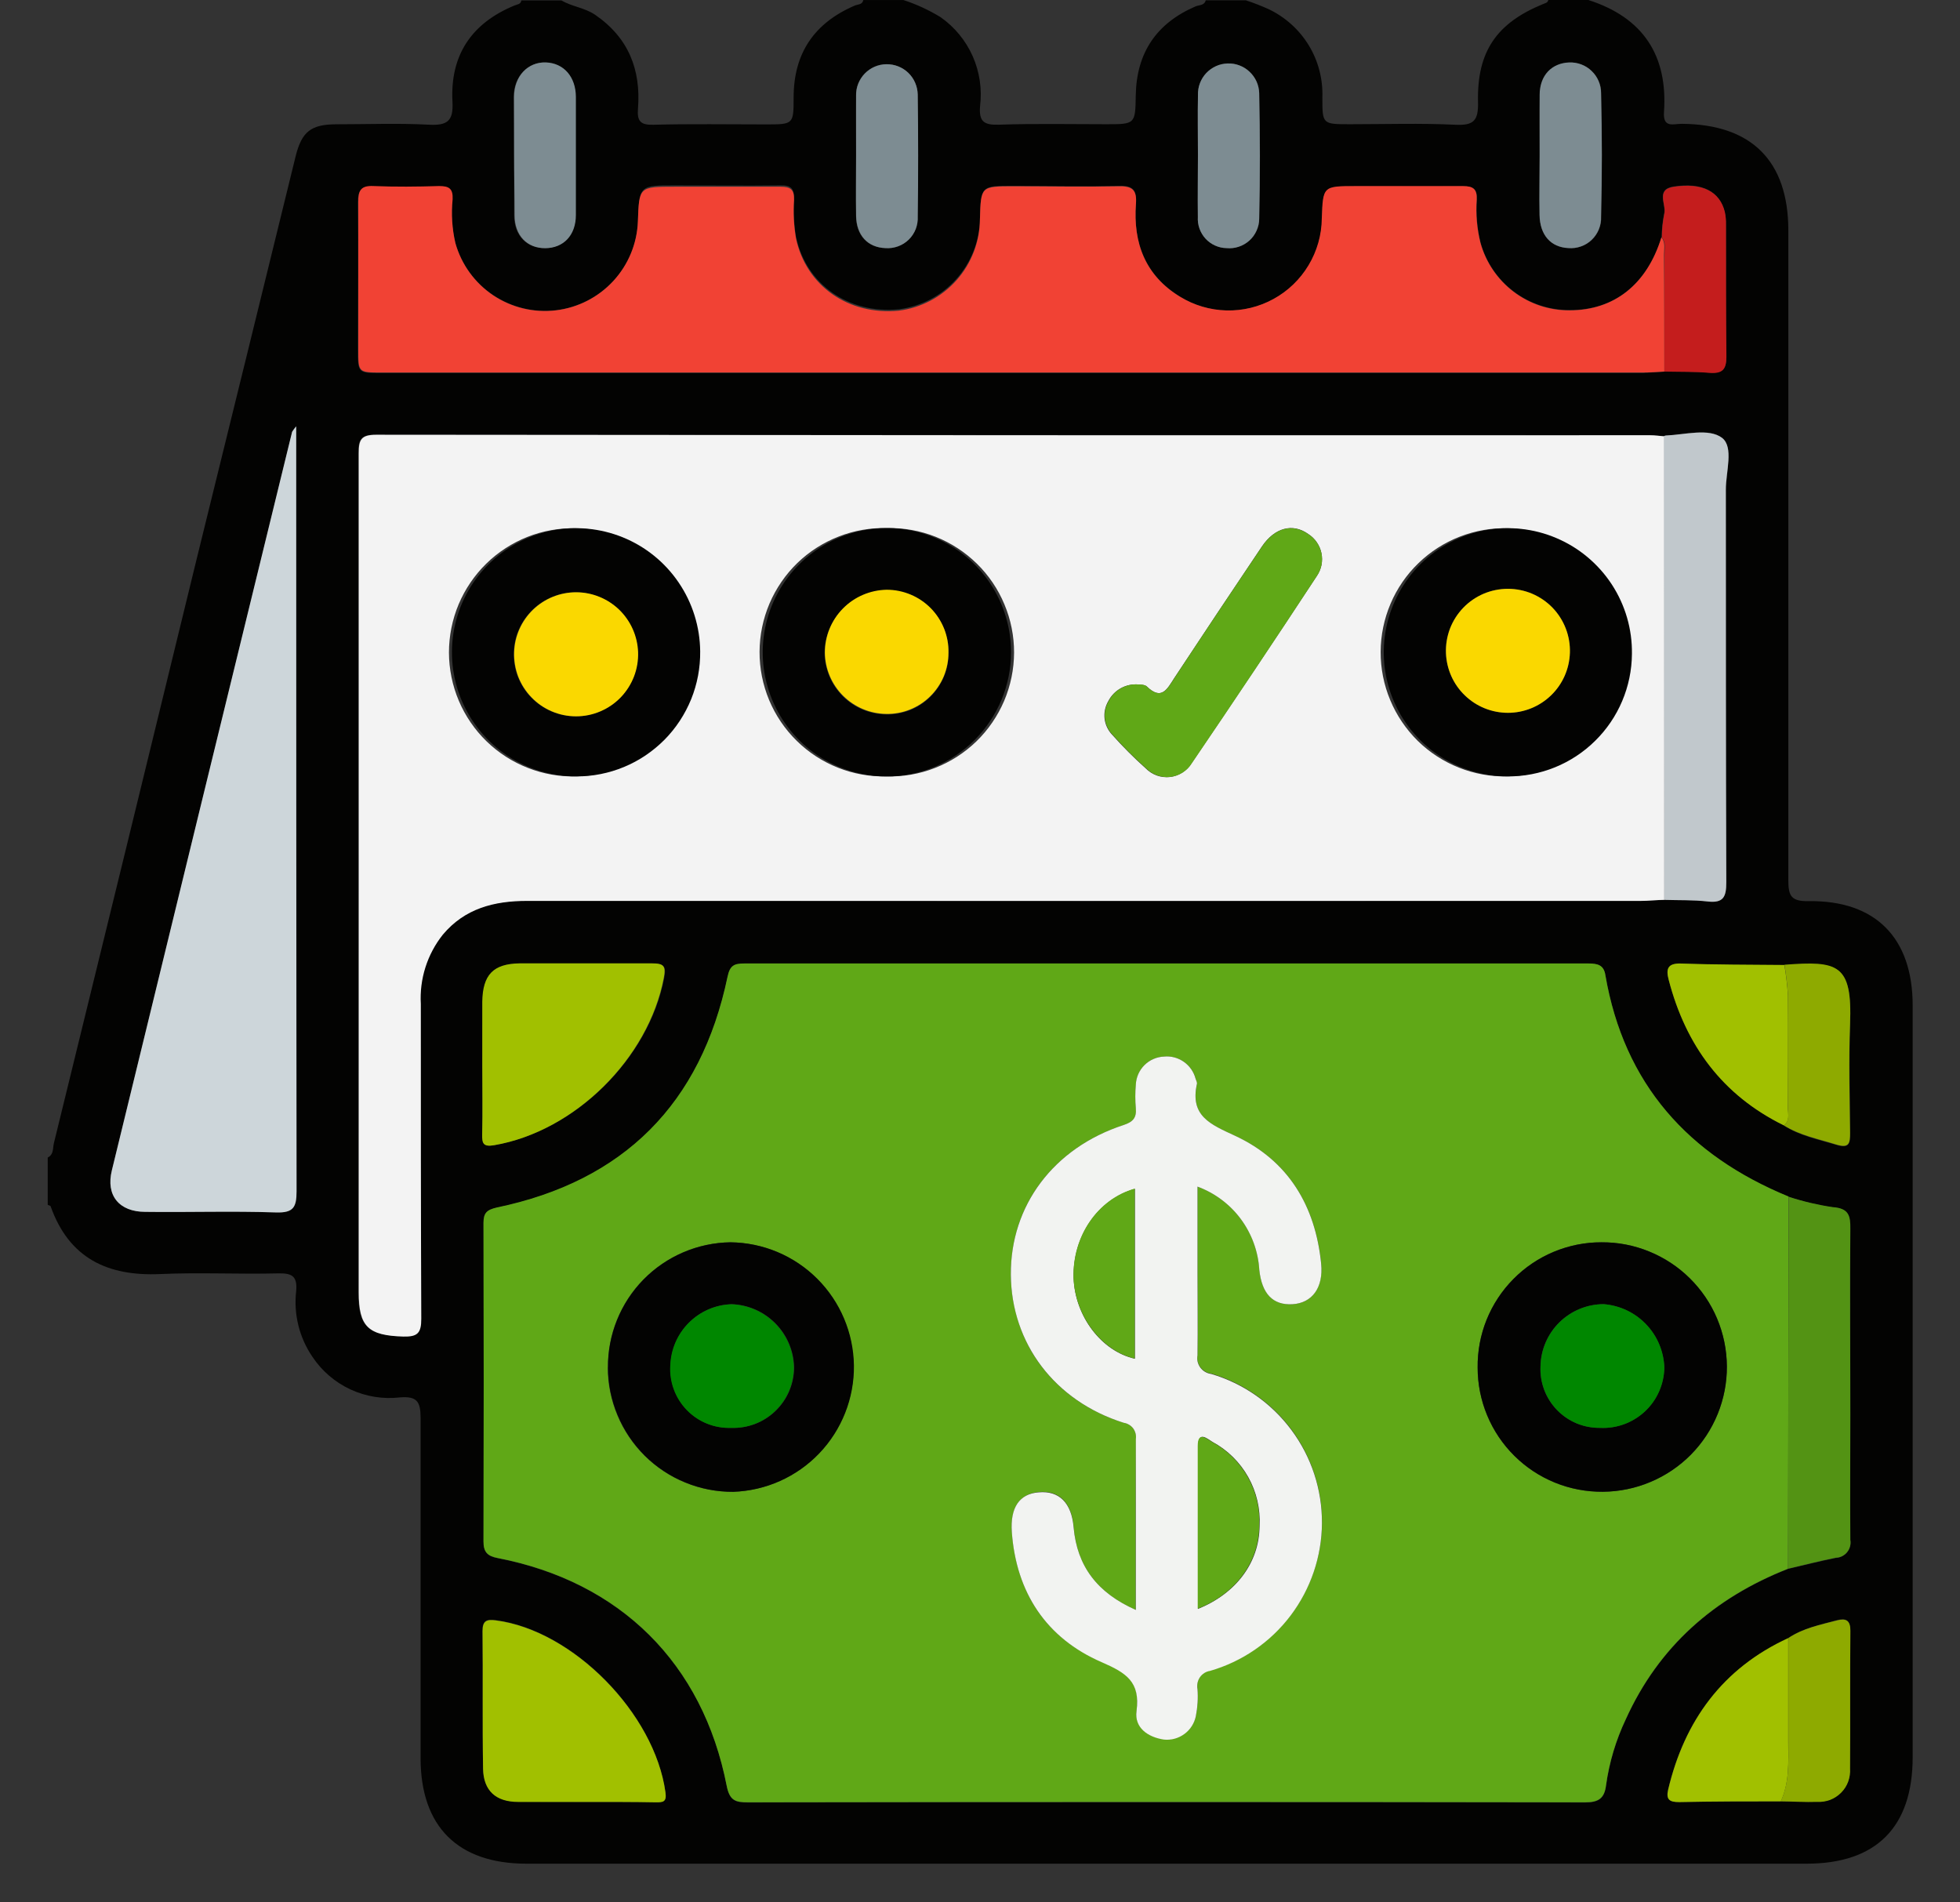 <svg width="34" height="33" viewBox="0 0 34 33" fill="none" xmlns="http://www.w3.org/2000/svg">
<rect x="0" y="0" width="34" height="33" fill="#333333" stroke="none"/>
<g id="CalendarioRecaudo">
<path id="Vector" d="M20.916 0.005H21.611C21.746 0.049 21.879 0.101 22.009 0.16C22.296 0.297 22.537 0.514 22.703 0.786C22.868 1.057 22.95 1.371 22.939 1.689C22.939 2.155 22.939 2.155 23.419 2.155C24.029 2.155 24.64 2.135 25.248 2.164C25.571 2.18 25.647 2.087 25.639 1.766C25.62 0.891 25.964 0.399 26.768 0.07C26.806 0.054 26.849 0.049 26.858 -0H27.553C28.501 0.304 28.934 0.96 28.865 1.945C28.845 2.229 29.035 2.147 29.172 2.148C30.383 2.155 31.022 2.791 31.022 3.997C31.022 7.753 31.022 11.509 31.022 15.266C31.022 15.539 31.068 15.636 31.37 15.632C32.537 15.614 33.179 16.272 33.179 17.442C33.179 21.788 33.179 26.134 33.179 30.48C33.179 31.695 32.548 32.329 31.338 32.329H9.132C7.944 32.329 7.297 31.686 7.296 30.501C7.296 28.533 7.296 26.566 7.296 24.598C7.296 24.316 7.236 24.218 6.943 24.24C6.648 24.275 6.35 24.227 6.081 24.103C5.811 23.978 5.582 23.781 5.418 23.534C5.191 23.2 5.091 22.795 5.138 22.393C5.159 22.138 5.067 22.084 4.828 22.089C4.144 22.106 3.459 22.07 2.776 22.101C1.864 22.141 1.199 21.825 0.879 20.928C0.879 20.913 0.845 20.91 0.828 20.9V20.079C0.934 20.029 0.914 19.916 0.934 19.834C1.764 16.451 2.591 13.067 3.415 9.682C3.987 7.361 4.558 5.039 5.127 2.716C5.234 2.283 5.393 2.158 5.832 2.156C6.364 2.156 6.907 2.135 7.442 2.163C7.765 2.18 7.867 2.095 7.849 1.765C7.805 0.96 8.179 0.401 8.928 0.094C8.974 0.075 9.035 0.075 9.044 0.007H9.739C9.922 0.116 10.137 0.131 10.323 0.256C10.903 0.654 11.12 1.208 11.067 1.884C11.049 2.102 11.111 2.17 11.332 2.164C11.983 2.147 12.634 2.158 13.285 2.158C13.763 2.158 13.767 2.158 13.767 1.69C13.767 0.924 14.125 0.398 14.829 0.096C14.882 0.074 14.962 0.082 14.975 0.001H15.673C15.898 0.074 16.113 0.174 16.315 0.297C16.559 0.468 16.752 0.702 16.873 0.974C16.993 1.246 17.038 1.546 17.001 1.842C16.98 2.107 17.066 2.171 17.325 2.163C17.945 2.142 18.567 2.155 19.184 2.155C19.693 2.155 19.694 2.155 19.702 1.654C19.715 0.915 20.061 0.402 20.741 0.11C20.799 0.085 20.892 0.099 20.916 0.005ZM30.949 19.528C31.226 19.705 31.545 19.767 31.855 19.86C32.079 19.928 32.096 19.839 32.093 19.656C32.093 19.028 32.071 18.398 32.093 17.77C32.133 16.725 31.889 16.672 30.955 16.742C30.358 16.742 29.76 16.742 29.162 16.717C28.921 16.709 28.897 16.819 28.948 17.001C29.245 18.13 29.884 18.998 30.946 19.522L30.949 19.528ZM31.019 28.427C29.884 28.938 29.22 29.849 28.937 31.044C28.897 31.217 28.963 31.262 29.129 31.258C29.716 31.248 30.305 31.249 30.892 31.245C31.101 31.245 31.311 31.261 31.52 31.253C31.596 31.257 31.673 31.245 31.745 31.218C31.816 31.19 31.881 31.148 31.935 31.093C31.989 31.038 32.03 30.973 32.057 30.901C32.083 30.828 32.094 30.752 32.088 30.675C32.096 29.878 32.088 29.081 32.095 28.285C32.095 28.1 32.018 28.065 31.866 28.104C31.576 28.184 31.277 28.242 31.019 28.415V28.427ZM28.873 6.446C29.138 6.446 29.396 6.446 29.656 6.463C29.872 6.478 29.949 6.409 29.945 6.185C29.931 5.421 29.945 4.656 29.938 3.891C29.94 3.818 29.933 3.745 29.918 3.673C29.832 3.318 29.528 3.16 29.034 3.235C28.707 3.284 28.914 3.551 28.866 3.713C28.84 3.844 28.826 3.978 28.825 4.111C28.57 4.931 28.002 5.382 27.231 5.378C26.882 5.381 26.541 5.269 26.262 5.059C25.983 4.849 25.78 4.553 25.685 4.216C25.624 3.971 25.602 3.717 25.62 3.465C25.628 3.284 25.561 3.23 25.383 3.232C24.762 3.24 24.142 3.232 23.523 3.232C22.953 3.232 22.953 3.232 22.933 3.795C22.929 4.081 22.85 4.36 22.702 4.605C22.555 4.85 22.345 5.051 22.095 5.188C21.845 5.325 21.562 5.394 21.277 5.387C20.991 5.379 20.713 5.296 20.47 5.146C19.868 4.777 19.653 4.208 19.705 3.528C19.722 3.297 19.654 3.216 19.41 3.223C18.8 3.24 18.189 3.223 17.58 3.223C17.015 3.223 17.015 3.223 16.999 3.794C16.993 4.181 16.847 4.553 16.588 4.842C16.33 5.131 15.976 5.316 15.592 5.365C14.723 5.449 13.985 4.937 13.809 4.111C13.772 3.892 13.761 3.669 13.776 3.447C13.776 3.267 13.719 3.212 13.541 3.215C12.931 3.223 12.322 3.215 11.711 3.215C11.1 3.215 11.088 3.215 11.067 3.821C11.057 4.206 10.909 4.576 10.649 4.862C10.39 5.148 10.037 5.332 9.654 5.38C9.271 5.428 8.883 5.336 8.561 5.123C8.24 4.91 8.005 4.588 7.9 4.216C7.842 3.97 7.824 3.716 7.846 3.465C7.846 3.283 7.786 3.231 7.61 3.236C7.232 3.247 6.853 3.251 6.474 3.236C6.256 3.226 6.208 3.313 6.208 3.511C6.218 4.362 6.208 5.215 6.208 6.066C6.208 6.471 6.208 6.471 6.615 6.471H28.496C28.62 6.462 28.747 6.453 28.873 6.446ZM28.873 15.61C29.124 15.618 29.376 15.61 29.625 15.638C29.897 15.669 29.949 15.559 29.947 15.305C29.938 13.035 29.947 10.765 29.939 8.496C29.939 8.186 30.081 7.758 29.874 7.596C29.645 7.418 29.23 7.541 28.895 7.555C28.885 7.558 28.875 7.561 28.865 7.566C28.782 7.566 28.699 7.547 28.615 7.547C21.249 7.547 13.884 7.545 6.518 7.539C6.252 7.539 6.215 7.628 6.215 7.862C6.22 12.712 6.22 17.563 6.215 22.413C6.215 23.015 6.382 23.165 6.988 23.182C7.232 23.182 7.301 23.126 7.3 22.875C7.288 21.054 7.3 19.235 7.292 17.414C7.268 16.979 7.404 16.551 7.675 16.211C8.06 15.755 8.566 15.625 9.136 15.625C15.575 15.63 22.015 15.63 28.454 15.625C28.599 15.628 28.735 15.617 28.872 15.61H28.873ZM31.03 20.761C29.287 20.046 28.175 18.808 27.85 16.921C27.82 16.743 27.717 16.718 27.559 16.718C22.677 16.718 17.795 16.718 12.913 16.718C12.741 16.718 12.664 16.75 12.623 16.945C12.161 19.15 10.825 20.494 8.615 20.951C8.446 20.985 8.388 21.038 8.388 21.216C8.393 23.057 8.393 24.898 8.388 26.74C8.388 26.927 8.458 26.996 8.632 27.029C10.757 27.441 12.192 28.854 12.607 30.982C12.658 31.24 12.761 31.268 12.976 31.268C17.816 31.262 22.656 31.262 27.495 31.268C27.732 31.268 27.833 31.201 27.861 30.969C27.916 30.573 28.032 30.188 28.203 29.826C28.776 28.562 29.739 27.719 31.018 27.215C31.293 27.152 31.566 27.083 31.844 27.026C31.882 27.024 31.919 27.015 31.953 26.998C31.987 26.981 32.017 26.957 32.041 26.927C32.065 26.898 32.082 26.864 32.092 26.827C32.101 26.79 32.103 26.752 32.096 26.715C32.084 25.99 32.096 25.264 32.096 24.539C32.096 23.469 32.096 22.397 32.096 21.325C32.096 21.093 32.071 20.964 31.792 20.944C31.533 20.905 31.277 20.843 31.028 20.761H31.03ZM5.139 7.395C5.113 7.425 5.09 7.458 5.069 7.491C4.025 11.762 2.982 16.032 1.941 20.303C1.835 20.737 2.074 21.02 2.52 21.022C3.277 21.022 4.036 21.006 4.791 21.032C5.093 21.041 5.146 20.941 5.146 20.665C5.137 16.365 5.135 12.064 5.139 7.762V7.395ZM10.152 31.258C10.562 31.258 10.971 31.258 11.381 31.258C11.504 31.258 11.565 31.25 11.542 31.087C11.355 29.716 9.936 28.277 8.6 28.104C8.445 28.084 8.368 28.104 8.369 28.289C8.377 29.085 8.369 29.882 8.379 30.679C8.386 31.059 8.604 31.248 8.987 31.253C9.369 31.258 9.764 31.258 10.152 31.258ZM8.368 18.479C8.368 18.878 8.368 19.276 8.368 19.674C8.368 19.826 8.38 19.899 8.576 19.864C9.975 19.623 11.255 18.362 11.522 16.966C11.561 16.762 11.522 16.714 11.319 16.717C10.553 16.726 9.786 16.717 9.02 16.717C8.563 16.717 8.381 16.909 8.373 17.381C8.368 17.743 8.368 18.111 8.368 18.479ZM26.709 2.689C26.709 3.037 26.709 3.384 26.709 3.73C26.709 4.077 26.904 4.289 27.207 4.304C27.282 4.31 27.356 4.301 27.426 4.276C27.497 4.252 27.561 4.212 27.614 4.161C27.668 4.11 27.71 4.047 27.738 3.978C27.766 3.909 27.779 3.835 27.776 3.761C27.794 3.046 27.794 2.331 27.776 1.616C27.776 1.544 27.762 1.474 27.733 1.408C27.706 1.342 27.665 1.283 27.613 1.233C27.562 1.183 27.501 1.145 27.434 1.119C27.367 1.094 27.296 1.082 27.225 1.085C26.924 1.095 26.72 1.312 26.711 1.649C26.701 1.986 26.709 2.342 26.709 2.689ZM14.849 2.7C14.849 3.046 14.849 3.394 14.849 3.741C14.849 4.087 15.052 4.293 15.359 4.304C15.433 4.309 15.508 4.299 15.577 4.273C15.647 4.248 15.71 4.208 15.763 4.156C15.816 4.104 15.857 4.041 15.884 3.972C15.911 3.902 15.922 3.828 15.918 3.754C15.929 3.049 15.928 2.344 15.918 1.638C15.917 1.568 15.902 1.499 15.874 1.435C15.846 1.37 15.805 1.312 15.755 1.263C15.704 1.215 15.644 1.176 15.579 1.151C15.514 1.125 15.444 1.113 15.374 1.114C15.303 1.115 15.234 1.13 15.17 1.158C15.106 1.186 15.047 1.227 14.999 1.277C14.95 1.328 14.912 1.388 14.886 1.453C14.86 1.518 14.848 1.588 14.849 1.658C14.844 2.005 14.849 2.357 14.849 2.7ZM20.78 2.69C20.78 3.048 20.774 3.405 20.78 3.763C20.776 3.832 20.785 3.901 20.808 3.965C20.831 4.03 20.867 4.089 20.913 4.14C20.96 4.191 21.016 4.231 21.078 4.259C21.141 4.287 21.209 4.303 21.277 4.304C21.349 4.311 21.421 4.303 21.489 4.28C21.557 4.258 21.619 4.221 21.673 4.173C21.726 4.126 21.769 4.067 21.798 4.002C21.828 3.936 21.844 3.866 21.844 3.794C21.862 3.069 21.86 2.342 21.844 1.616C21.842 1.546 21.826 1.477 21.798 1.414C21.769 1.35 21.728 1.293 21.677 1.245C21.627 1.197 21.567 1.16 21.502 1.135C21.436 1.11 21.367 1.098 21.297 1.101C21.227 1.103 21.159 1.118 21.095 1.147C21.031 1.176 20.974 1.217 20.926 1.267C20.878 1.318 20.841 1.378 20.816 1.443C20.791 1.508 20.78 1.578 20.782 1.648C20.774 1.996 20.78 2.342 20.78 2.69ZM8.918 2.66C8.918 3.017 8.918 3.374 8.918 3.733C8.918 4.091 9.141 4.305 9.449 4.305C9.757 4.305 9.98 4.085 9.98 3.73C9.98 3.046 9.98 2.362 9.98 1.678C9.98 1.332 9.761 1.091 9.46 1.083C9.158 1.075 8.915 1.321 8.908 1.681C8.912 2.006 8.918 2.333 8.918 2.66Z" fill="#030302"/>
<path id="Vector_2" d="M31.017 27.212C29.738 27.715 28.775 28.558 28.202 29.823C28.031 30.184 27.915 30.569 27.86 30.965C27.832 31.197 27.727 31.265 27.494 31.264C22.655 31.256 17.815 31.256 12.975 31.264C12.76 31.264 12.657 31.236 12.606 30.978C12.191 28.853 10.76 27.437 8.631 27.026C8.457 26.992 8.385 26.923 8.387 26.736C8.392 24.893 8.392 23.052 8.387 21.212C8.387 21.041 8.445 20.988 8.614 20.947C10.824 20.488 12.16 19.144 12.621 16.94C12.662 16.744 12.739 16.713 12.91 16.713C17.793 16.713 22.675 16.713 27.557 16.713C27.712 16.713 27.823 16.738 27.848 16.916C28.173 18.803 29.285 20.041 31.027 20.756C31.025 22.91 31.021 25.062 31.017 27.212ZM19.7 27.927C19.036 27.631 18.682 27.172 18.625 26.489C18.589 26.061 18.373 25.85 18.022 25.881C17.692 25.91 17.523 26.146 17.553 26.569C17.629 27.631 18.148 28.416 19.11 28.826C19.536 29.012 19.785 29.166 19.716 29.675C19.677 29.962 19.91 30.127 20.189 30.169C20.316 30.183 20.444 30.149 20.547 30.073C20.65 29.997 20.721 29.886 20.746 29.76C20.776 29.606 20.785 29.448 20.774 29.291C20.767 29.256 20.767 29.221 20.775 29.186C20.782 29.151 20.796 29.118 20.816 29.089C20.836 29.06 20.862 29.035 20.892 29.016C20.922 28.997 20.956 28.984 20.991 28.978C21.548 28.818 22.039 28.481 22.389 28.018C22.739 27.555 22.93 26.991 22.933 26.411C22.935 25.831 22.75 25.265 22.404 24.799C22.057 24.334 21.57 23.992 21.013 23.827C20.976 23.823 20.939 23.811 20.907 23.792C20.874 23.773 20.845 23.747 20.823 23.717C20.801 23.686 20.785 23.651 20.776 23.614C20.768 23.578 20.767 23.539 20.774 23.502C20.785 23.028 20.774 22.555 20.774 22.081V20.584C21.074 20.695 21.334 20.89 21.525 21.146C21.715 21.403 21.827 21.709 21.846 22.028C21.891 22.445 22.082 22.644 22.422 22.624C22.762 22.604 22.954 22.339 22.919 21.922C22.82 20.918 22.349 20.131 21.428 19.704C21.003 19.506 20.639 19.364 20.764 18.803C20.764 18.777 20.75 18.742 20.741 18.713C20.71 18.594 20.638 18.49 20.538 18.42C20.438 18.349 20.316 18.317 20.194 18.328C20.066 18.333 19.945 18.386 19.854 18.476C19.763 18.566 19.71 18.687 19.704 18.815C19.692 18.951 19.692 19.088 19.704 19.224C19.718 19.389 19.657 19.46 19.497 19.514C18.275 19.912 17.527 20.908 17.536 22.11C17.546 23.312 18.297 24.305 19.494 24.681C19.526 24.686 19.558 24.697 19.586 24.714C19.614 24.731 19.639 24.753 19.659 24.779C19.678 24.806 19.692 24.836 19.7 24.868C19.708 24.9 19.709 24.933 19.704 24.966C19.697 25.934 19.7 26.901 19.7 27.927ZM25.632 23.724C25.632 24.008 25.688 24.29 25.797 24.552C25.907 24.815 26.067 25.053 26.269 25.253C26.471 25.454 26.71 25.612 26.974 25.719C27.237 25.826 27.52 25.88 27.804 25.877C28.088 25.875 28.369 25.818 28.631 25.707C28.893 25.597 29.131 25.437 29.33 25.235C29.53 25.033 29.688 24.793 29.795 24.53C29.903 24.267 29.957 23.985 29.956 23.701C29.954 23.417 29.896 23.136 29.786 22.874C29.676 22.612 29.515 22.375 29.313 22.175C29.111 21.975 28.872 21.817 28.609 21.71C28.346 21.602 28.064 21.548 27.78 21.55C27.496 21.549 27.214 21.606 26.952 21.715C26.689 21.825 26.451 21.985 26.252 22.188C26.052 22.39 25.894 22.63 25.788 22.894C25.682 23.157 25.629 23.439 25.632 23.724ZM10.542 23.724C10.543 24.008 10.6 24.289 10.71 24.551C10.819 24.813 10.98 25.051 11.181 25.251C11.383 25.451 11.622 25.61 11.885 25.717C12.148 25.825 12.43 25.879 12.714 25.878C13.279 25.859 13.815 25.62 14.206 25.211C14.597 24.802 14.813 24.256 14.807 23.691C14.8 23.125 14.573 22.584 14.173 22.184C13.773 21.784 13.232 21.556 12.666 21.55C12.098 21.559 11.556 21.792 11.158 22.199C10.761 22.605 10.541 23.153 10.545 23.721L10.542 23.724Z" fill="#60A817"/>
<path id="Vector_3" d="M28.871 15.61C28.738 15.61 28.605 15.628 28.462 15.628C22.022 15.628 15.582 15.628 9.143 15.628C8.568 15.628 8.062 15.76 7.682 16.213C7.411 16.554 7.275 16.982 7.3 17.417C7.3 19.238 7.3 21.057 7.308 22.878C7.308 23.129 7.24 23.191 6.996 23.185C6.39 23.167 6.223 23.017 6.223 22.416C6.223 17.565 6.223 12.715 6.223 7.865C6.223 7.631 6.261 7.542 6.525 7.542C13.891 7.55 21.257 7.553 28.623 7.55C28.706 7.55 28.79 7.562 28.872 7.569L28.871 15.61ZM9.999 13.468C10.56 13.453 11.094 13.219 11.485 12.816C11.877 12.414 12.095 11.874 12.094 11.312C12.093 10.75 11.873 10.211 11.479 9.81C11.086 9.408 10.552 9.177 9.991 9.164C9.703 9.157 9.418 9.208 9.151 9.313C8.884 9.419 8.64 9.577 8.435 9.778C8.23 9.979 8.067 10.219 7.956 10.483C7.845 10.748 7.788 11.033 7.788 11.32C7.789 11.607 7.847 11.891 7.959 12.156C8.071 12.42 8.235 12.66 8.441 12.86C8.647 13.06 8.891 13.217 9.158 13.321C9.426 13.426 9.711 13.476 9.999 13.468ZM26.152 13.468C26.714 13.456 27.249 13.224 27.642 12.823C28.036 12.422 28.257 11.883 28.258 11.322C28.26 10.76 28.042 10.22 27.651 9.817C27.259 9.413 26.726 9.179 26.165 9.164C25.877 9.155 25.592 9.205 25.324 9.309C25.056 9.413 24.812 9.569 24.606 9.769C24.399 9.968 24.235 10.207 24.122 10.472C24.01 10.736 23.951 11.02 23.95 11.307C23.949 11.594 24.005 11.879 24.116 12.144C24.226 12.409 24.389 12.649 24.593 12.851C24.798 13.052 25.041 13.21 25.308 13.316C25.575 13.422 25.86 13.474 26.147 13.468H26.152ZM15.376 13.468C15.663 13.476 15.949 13.427 16.217 13.322C16.485 13.218 16.729 13.062 16.936 12.862C17.142 12.662 17.306 12.422 17.419 12.158C17.531 11.894 17.59 11.609 17.591 11.322C17.592 11.035 17.535 10.75 17.424 10.485C17.314 10.22 17.151 9.979 16.946 9.778C16.741 9.577 16.498 9.418 16.231 9.312C15.964 9.206 15.678 9.155 15.391 9.161C15.104 9.153 14.818 9.202 14.55 9.307C14.282 9.411 14.038 9.567 13.831 9.767C13.625 9.967 13.461 10.207 13.348 10.471C13.236 10.735 13.177 11.02 13.176 11.307C13.175 11.594 13.232 11.879 13.342 12.144C13.453 12.409 13.616 12.65 13.821 12.851C14.026 13.053 14.269 13.211 14.536 13.317C14.803 13.423 15.089 13.474 15.376 13.468ZM19.747 11.874C19.642 11.865 19.535 11.887 19.443 11.938C19.35 11.989 19.275 12.067 19.226 12.161C19.172 12.253 19.149 12.36 19.161 12.466C19.173 12.571 19.22 12.67 19.294 12.747C19.476 12.951 19.669 13.145 19.873 13.327C19.927 13.383 19.993 13.425 20.066 13.452C20.138 13.478 20.216 13.487 20.293 13.479C20.37 13.47 20.444 13.444 20.509 13.403C20.575 13.361 20.63 13.306 20.67 13.24C21.402 12.163 22.127 11.08 22.844 9.99C22.883 9.933 22.91 9.868 22.924 9.8C22.937 9.732 22.937 9.662 22.923 9.595C22.909 9.527 22.881 9.463 22.842 9.406C22.803 9.349 22.753 9.3 22.694 9.263C22.428 9.071 22.112 9.15 21.89 9.48C21.381 10.237 20.874 10.997 20.371 11.76C20.248 11.949 20.152 12.159 19.894 11.908C19.857 11.873 19.776 11.88 19.747 11.873V11.874Z" fill="#F3F3F3"/>
<path id="Vector_4" d="M28.871 6.446C28.745 6.453 28.619 6.462 28.494 6.462H6.621C6.215 6.462 6.215 6.462 6.215 6.057C6.215 5.206 6.215 4.353 6.215 3.502C6.215 3.304 6.259 3.216 6.48 3.227C6.859 3.243 7.239 3.239 7.616 3.227C7.793 3.227 7.859 3.273 7.852 3.455C7.826 3.71 7.842 3.967 7.899 4.216C8.003 4.587 8.235 4.908 8.554 5.122C8.874 5.336 9.259 5.429 9.641 5.384C10.023 5.339 10.376 5.159 10.637 4.877C10.898 4.595 11.05 4.229 11.065 3.845C11.086 3.239 11.086 3.239 11.709 3.239C12.332 3.239 12.93 3.239 13.54 3.239C13.717 3.239 13.78 3.291 13.774 3.471C13.759 3.693 13.77 3.916 13.808 4.135C13.983 4.961 14.722 5.473 15.59 5.389C15.977 5.34 16.333 5.153 16.593 4.861C16.852 4.569 16.996 4.193 16.999 3.803C17.015 3.232 17.015 3.232 17.58 3.232C18.189 3.232 18.8 3.244 19.41 3.232C19.654 3.226 19.722 3.307 19.705 3.538C19.655 4.216 19.867 4.781 20.468 5.146C20.712 5.296 20.99 5.378 21.276 5.385C21.561 5.392 21.843 5.323 22.093 5.185C22.343 5.048 22.552 4.846 22.699 4.601C22.846 4.356 22.926 4.077 22.929 3.791C22.949 3.228 22.949 3.228 23.519 3.228C24.14 3.228 24.761 3.228 25.378 3.228C25.556 3.228 25.624 3.28 25.616 3.461C25.598 3.713 25.62 3.967 25.681 4.212C25.774 4.55 25.976 4.848 26.255 5.06C26.534 5.272 26.875 5.386 27.226 5.384C28 5.384 28.569 4.936 28.82 4.117C28.895 4.207 28.865 4.316 28.865 4.417C28.871 5.093 28.87 5.77 28.871 6.446Z" fill="#F14234"/>
<path id="Vector_5" d="M5.138 7.395V7.762C5.138 12.064 5.14 16.365 5.144 20.665C5.144 20.941 5.091 21.041 4.79 21.032C4.034 21.006 3.276 21.032 2.519 21.022C2.066 21.022 1.833 20.737 1.94 20.303C2.98 16.031 4.022 11.761 5.067 7.491C5.088 7.458 5.112 7.425 5.138 7.395Z" fill="#CDD6DA"/>
<path id="Vector_6" d="M28.871 15.61L28.863 7.566C28.873 7.561 28.883 7.557 28.894 7.555C29.229 7.541 29.643 7.422 29.873 7.596C30.08 7.758 29.936 8.186 29.938 8.496C29.938 10.765 29.938 13.035 29.946 15.305C29.946 15.559 29.895 15.669 29.623 15.638C29.375 15.609 29.122 15.618 28.871 15.61Z" fill="#C1C8CC"/>
<path id="Vector_7" d="M10.153 31.258C9.766 31.258 9.376 31.258 8.989 31.258C8.601 31.258 8.388 31.064 8.38 30.684C8.366 29.888 8.38 29.091 8.371 28.294C8.371 28.112 8.447 28.089 8.602 28.109C9.938 28.282 11.357 29.724 11.544 31.093C11.567 31.257 11.505 31.266 11.383 31.265C10.973 31.257 10.564 31.258 10.153 31.258Z" fill="#A1C000"/>
<path id="Vector_8" d="M8.366 18.479C8.366 18.111 8.366 17.743 8.366 17.375C8.374 16.908 8.556 16.719 9.013 16.711C9.779 16.711 10.546 16.711 11.312 16.711C11.514 16.711 11.554 16.757 11.515 16.961C11.25 18.362 9.968 19.627 8.572 19.866C8.375 19.9 8.361 19.827 8.364 19.676C8.374 19.276 8.366 18.878 8.366 18.479Z" fill="#A1C000"/>
<path id="Vector_9" d="M31.02 27.211C31.02 25.062 31.023 22.911 31.03 20.761C31.279 20.842 31.535 20.902 31.794 20.94C32.073 20.96 32.101 21.089 32.098 21.321C32.087 22.393 32.098 23.465 32.098 24.535C32.098 25.26 32.091 25.986 32.098 26.711C32.104 26.748 32.103 26.786 32.093 26.823C32.084 26.86 32.066 26.894 32.042 26.924C32.019 26.953 31.989 26.977 31.955 26.994C31.921 27.011 31.884 27.02 31.846 27.021C31.568 27.075 31.294 27.148 31.02 27.211Z" fill="#539314"/>
<path id="Vector_10" d="M30.892 31.248C30.305 31.248 29.717 31.248 29.13 31.261C28.964 31.261 28.897 31.22 28.937 31.047C29.22 29.849 29.884 28.938 31.02 28.415C31.02 29.01 31.02 29.61 31.02 30.201C31.022 30.556 31.046 30.912 30.892 31.248Z" fill="#A1C000"/>
<path id="Vector_11" d="M30.945 19.522C29.875 18.998 29.241 18.13 28.947 16.998C28.899 16.816 28.919 16.706 29.16 16.714C29.758 16.735 30.356 16.733 30.953 16.739C30.983 16.913 31.003 17.087 31.015 17.262C31.021 17.927 31.015 18.579 31.015 19.236C31.018 19.332 31.049 19.445 30.945 19.522Z" fill="#A1C000"/>
<path id="Vector_12" d="M28.873 6.446C28.873 5.77 28.873 5.093 28.873 4.417C28.873 4.316 28.904 4.207 28.828 4.117C28.829 3.983 28.843 3.85 28.869 3.718C28.917 3.556 28.71 3.289 29.037 3.24C29.531 3.166 29.834 3.324 29.921 3.678C29.936 3.75 29.943 3.823 29.941 3.896C29.941 4.661 29.941 5.426 29.948 6.19C29.948 6.414 29.875 6.483 29.66 6.469C29.397 6.445 29.135 6.452 28.873 6.446Z" fill="#C41D1D"/>
<path id="Vector_13" d="M30.891 31.248C31.045 30.912 31.023 30.556 31.023 30.201C31.023 29.606 31.023 29.006 31.023 28.415C31.281 28.242 31.58 28.184 31.871 28.108C32.022 28.07 32.1 28.108 32.099 28.289C32.09 29.085 32.099 29.882 32.093 30.679C32.098 30.756 32.087 30.833 32.061 30.905C32.035 30.977 31.993 31.042 31.939 31.097C31.885 31.151 31.82 31.194 31.749 31.222C31.677 31.249 31.601 31.261 31.524 31.257C31.31 31.264 31.101 31.25 30.891 31.248Z" fill="#8EAA00"/>
<path id="Vector_14" d="M26.708 2.689C26.708 2.342 26.708 1.994 26.708 1.648C26.708 1.301 26.922 1.094 27.222 1.083C27.293 1.081 27.364 1.092 27.431 1.118C27.498 1.143 27.559 1.182 27.61 1.232C27.662 1.281 27.703 1.341 27.731 1.407C27.759 1.472 27.773 1.543 27.773 1.615C27.791 2.329 27.791 3.044 27.773 3.76C27.776 3.834 27.763 3.908 27.735 3.977C27.707 4.046 27.665 4.108 27.611 4.16C27.558 4.211 27.494 4.251 27.423 4.275C27.353 4.3 27.279 4.309 27.204 4.303C26.902 4.288 26.714 4.08 26.706 3.729C26.698 3.378 26.708 3.037 26.708 2.689Z" fill="#7D8C92"/>
<path id="Vector_15" d="M14.851 2.7C14.851 2.353 14.851 2.005 14.851 1.658C14.849 1.588 14.862 1.518 14.887 1.453C14.913 1.388 14.951 1.328 15 1.277C15.049 1.227 15.107 1.186 15.171 1.158C15.236 1.13 15.305 1.115 15.375 1.114C15.445 1.113 15.515 1.125 15.581 1.151C15.646 1.176 15.706 1.215 15.756 1.263C15.807 1.312 15.847 1.37 15.875 1.435C15.903 1.499 15.918 1.568 15.92 1.638C15.929 2.344 15.93 3.049 15.92 3.754C15.924 3.828 15.912 3.902 15.886 3.972C15.859 4.041 15.818 4.104 15.765 4.156C15.712 4.208 15.648 4.248 15.579 4.273C15.509 4.299 15.435 4.309 15.361 4.304C15.054 4.293 14.857 4.084 14.851 3.741C14.844 3.398 14.851 3.046 14.851 2.7Z" fill="#7D8C92"/>
<path id="Vector_16" d="M20.781 2.69C20.781 2.342 20.774 1.996 20.781 1.648C20.779 1.578 20.79 1.509 20.815 1.443C20.84 1.378 20.877 1.318 20.925 1.267C20.973 1.217 21.03 1.176 21.094 1.147C21.158 1.118 21.226 1.103 21.296 1.101C21.366 1.098 21.435 1.11 21.501 1.135C21.566 1.16 21.626 1.197 21.676 1.245C21.727 1.293 21.768 1.35 21.797 1.414C21.825 1.477 21.841 1.546 21.843 1.616C21.858 2.342 21.859 3.069 21.843 3.794C21.843 3.866 21.827 3.936 21.797 4.002C21.768 4.067 21.725 4.126 21.672 4.174C21.618 4.221 21.556 4.258 21.488 4.28C21.419 4.303 21.348 4.311 21.276 4.304C21.207 4.303 21.14 4.288 21.077 4.259C21.015 4.231 20.959 4.191 20.912 4.14C20.866 4.09 20.83 4.03 20.807 3.965C20.784 3.901 20.775 3.832 20.779 3.763C20.774 3.405 20.781 3.048 20.781 2.69Z" fill="#7D8C92"/>
<path id="Vector_17" d="M30.945 19.522C31.046 19.445 31.016 19.332 31.016 19.232C31.016 18.575 31.016 17.916 31.016 17.259C31.005 17.083 30.984 16.909 30.955 16.735C31.884 16.665 32.133 16.718 32.093 17.763C32.069 18.392 32.085 19.021 32.093 19.649C32.093 19.832 32.078 19.922 31.854 19.854C31.544 19.756 31.226 19.698 30.945 19.522Z" fill="#8EAA00"/>
<path id="Vector_18" d="M8.918 2.66C8.918 2.333 8.918 2.006 8.918 1.681C8.918 1.321 9.157 1.073 9.469 1.083C9.781 1.094 9.987 1.332 9.99 1.678C9.99 2.362 9.99 3.046 9.99 3.73C9.99 4.085 9.772 4.304 9.459 4.305C9.145 4.307 8.927 4.085 8.927 3.733C8.927 3.381 8.918 3.021 8.918 2.66Z" fill="#7D8C92"/>
<path id="Vector_19" d="M19.703 27.927C19.703 26.901 19.703 25.935 19.703 24.966C19.708 24.933 19.707 24.9 19.699 24.868C19.691 24.836 19.677 24.806 19.658 24.779C19.638 24.753 19.613 24.73 19.585 24.714C19.557 24.697 19.526 24.686 19.493 24.681C18.298 24.305 17.543 23.305 17.535 22.11C17.527 20.915 18.274 19.911 19.495 19.514C19.656 19.46 19.717 19.389 19.703 19.224C19.691 19.088 19.691 18.951 19.703 18.815C19.709 18.687 19.762 18.566 19.853 18.476C19.944 18.386 20.065 18.333 20.193 18.328C20.315 18.316 20.437 18.349 20.537 18.42C20.637 18.49 20.709 18.594 20.74 18.713C20.749 18.742 20.769 18.776 20.763 18.803C20.639 19.363 21.003 19.506 21.427 19.703C22.348 20.131 22.819 20.917 22.918 21.922C22.959 22.338 22.761 22.604 22.421 22.624C22.081 22.644 21.89 22.445 21.845 22.028C21.826 21.709 21.714 21.403 21.524 21.146C21.334 20.89 21.073 20.695 20.773 20.584V22.087C20.773 22.562 20.78 23.035 20.773 23.509C20.766 23.546 20.767 23.584 20.775 23.621C20.784 23.658 20.8 23.693 20.822 23.723C20.845 23.754 20.873 23.779 20.906 23.798C20.938 23.817 20.975 23.829 21.012 23.834C21.569 23.999 22.056 24.34 22.402 24.806C22.749 25.272 22.934 25.837 22.932 26.418C22.929 26.998 22.738 27.562 22.388 28.025C22.038 28.488 21.547 28.824 20.99 28.985C20.955 28.99 20.921 29.003 20.891 29.022C20.861 29.041 20.835 29.066 20.815 29.095C20.795 29.125 20.781 29.158 20.774 29.192C20.767 29.227 20.766 29.263 20.773 29.298C20.785 29.455 20.775 29.612 20.745 29.767C20.72 29.892 20.649 30.004 20.546 30.079C20.443 30.155 20.315 30.19 20.188 30.176C19.909 30.133 19.676 29.969 19.715 29.682C19.784 29.173 19.535 29.018 19.109 28.833C18.148 28.416 17.628 27.626 17.552 26.575C17.522 26.15 17.685 25.911 18.021 25.887C18.372 25.857 18.588 26.068 18.624 26.496C18.685 27.172 19.035 27.631 19.703 27.927ZM19.687 20.623C19.041 20.805 18.606 21.449 18.624 22.166C18.645 22.83 19.104 23.439 19.687 23.57V20.623ZM20.781 27.91C21.437 27.644 21.844 27.113 21.85 26.472C21.866 26.175 21.798 25.881 21.653 25.622C21.508 25.363 21.292 25.151 21.031 25.011C20.946 24.96 20.785 24.811 20.784 25.081C20.779 26.013 20.781 26.945 20.781 27.906V27.91Z" fill="#F2F3F1"/>
<path id="Vector_20" d="M25.633 23.724C25.629 23.439 25.682 23.157 25.788 22.893C25.895 22.63 26.052 22.39 26.252 22.188C26.452 21.985 26.69 21.825 26.952 21.715C27.215 21.606 27.496 21.549 27.781 21.55C28.065 21.548 28.346 21.602 28.609 21.71C28.872 21.817 29.112 21.975 29.314 22.175C29.516 22.375 29.677 22.612 29.787 22.874C29.897 23.136 29.954 23.417 29.956 23.701C29.958 23.985 29.903 24.267 29.796 24.53C29.689 24.793 29.531 25.032 29.331 25.235C29.131 25.436 28.893 25.597 28.631 25.707C28.37 25.817 28.089 25.875 27.805 25.877C27.52 25.879 27.238 25.826 26.974 25.719C26.711 25.612 26.471 25.454 26.269 25.253C26.067 25.053 25.907 24.815 25.798 24.552C25.689 24.29 25.633 24.008 25.633 23.724ZM27.758 24.769C27.9 24.776 28.042 24.753 28.176 24.704C28.309 24.655 28.431 24.579 28.535 24.482C28.639 24.384 28.722 24.267 28.779 24.137C28.837 24.006 28.867 23.866 28.87 23.724C28.86 23.443 28.748 23.175 28.553 22.972C28.359 22.769 28.097 22.645 27.816 22.623C27.53 22.624 27.255 22.737 27.05 22.938C26.846 23.139 26.728 23.412 26.722 23.698C26.715 23.838 26.737 23.977 26.786 24.108C26.835 24.239 26.911 24.358 27.008 24.458C27.105 24.559 27.222 24.638 27.351 24.692C27.48 24.745 27.618 24.771 27.758 24.769Z" fill="#030302"/>
<path id="Vector_21" d="M10.547 23.721C10.543 23.152 10.764 22.604 11.162 22.197C11.56 21.791 12.103 21.558 12.672 21.55C13.238 21.556 13.779 21.783 14.179 22.184C14.579 22.584 14.806 23.125 14.813 23.69C14.819 24.256 14.603 24.802 14.212 25.211C13.821 25.62 13.285 25.859 12.72 25.878C12.435 25.88 12.153 25.825 11.89 25.717C11.627 25.61 11.387 25.451 11.185 25.251C10.984 25.05 10.823 24.812 10.714 24.549C10.604 24.287 10.547 24.006 10.547 23.721ZM12.68 24.769C12.822 24.775 12.963 24.752 13.096 24.702C13.229 24.652 13.35 24.575 13.452 24.477C13.555 24.378 13.636 24.261 13.692 24.13C13.747 23.999 13.776 23.859 13.776 23.717C13.769 23.431 13.653 23.159 13.452 22.956C13.251 22.752 12.98 22.633 12.694 22.623C12.415 22.631 12.15 22.746 11.953 22.944C11.755 23.141 11.641 23.406 11.632 23.685C11.623 23.827 11.644 23.969 11.693 24.102C11.742 24.235 11.818 24.356 11.917 24.458C12.015 24.56 12.134 24.641 12.266 24.694C12.397 24.748 12.538 24.773 12.68 24.769Z" fill="#030302"/>
<path id="Vector_22" d="M9.999 13.468C9.574 13.469 9.158 13.345 8.803 13.11C8.449 12.874 8.172 12.54 8.007 12.147C7.843 11.755 7.798 11.323 7.879 10.905C7.96 10.488 8.163 10.103 8.462 9.801C8.762 9.499 9.144 9.292 9.561 9.206C9.977 9.121 10.41 9.161 10.804 9.321C11.198 9.481 11.536 9.755 11.774 10.107C12.013 10.459 12.142 10.874 12.146 11.299C12.149 11.583 12.096 11.865 11.99 12.128C11.883 12.391 11.726 12.631 11.526 12.833C11.326 13.034 11.089 13.195 10.826 13.304C10.564 13.413 10.283 13.469 9.999 13.468ZM11.062 11.313C11.052 11.034 10.934 10.77 10.734 10.576C10.533 10.383 10.265 10.275 9.987 10.275C9.708 10.275 9.44 10.383 9.239 10.576C9.039 10.77 8.921 11.034 8.912 11.313C8.907 11.457 8.931 11.601 8.982 11.736C9.034 11.871 9.112 11.994 9.213 12.098C9.313 12.201 9.433 12.284 9.566 12.341C9.699 12.397 9.842 12.426 9.987 12.426C10.131 12.426 10.274 12.397 10.407 12.341C10.54 12.284 10.66 12.201 10.761 12.098C10.861 11.994 10.939 11.871 10.991 11.736C11.043 11.601 11.067 11.457 11.062 11.313Z" fill="#030302"/>
<path id="Vector_23" d="M26.151 13.468C25.725 13.467 25.308 13.339 24.954 13.101C24.6 12.862 24.325 12.524 24.164 12.129C24.002 11.734 23.962 11.3 24.048 10.882C24.134 10.464 24.342 10.081 24.646 9.781C24.95 9.482 25.337 9.279 25.756 9.2C26.175 9.121 26.609 9.167 27.001 9.335C27.394 9.502 27.728 9.783 27.961 10.14C28.194 10.498 28.315 10.916 28.309 11.343C28.305 11.911 28.075 12.454 27.67 12.852C27.266 13.251 26.719 13.472 26.151 13.468ZM27.232 11.327C27.238 11.183 27.213 11.039 27.162 10.904C27.11 10.769 27.032 10.646 26.931 10.542C26.831 10.438 26.711 10.356 26.578 10.299C26.445 10.243 26.302 10.214 26.157 10.214C26.013 10.214 25.87 10.243 25.737 10.299C25.604 10.356 25.484 10.438 25.383 10.542C25.283 10.646 25.205 10.769 25.153 10.904C25.101 11.039 25.077 11.183 25.082 11.327C25.092 11.606 25.209 11.87 25.41 12.063C25.611 12.257 25.878 12.365 26.157 12.365C26.436 12.365 26.704 12.257 26.904 12.063C27.105 11.87 27.223 11.606 27.232 11.327Z" fill="#030302"/>
<path id="Vector_24" d="M15.377 13.469C14.951 13.468 14.536 13.34 14.182 13.103C13.829 12.865 13.555 12.528 13.393 12.135C13.231 11.741 13.189 11.309 13.273 10.891C13.356 10.474 13.562 10.091 13.863 9.79C14.164 9.49 14.547 9.285 14.965 9.202C15.382 9.119 15.815 9.162 16.208 9.324C16.601 9.487 16.938 9.763 17.174 10.116C17.411 10.47 17.538 10.886 17.539 11.311C17.539 11.595 17.483 11.876 17.374 12.138C17.265 12.4 17.106 12.638 16.905 12.838C16.704 13.039 16.466 13.197 16.204 13.306C15.941 13.414 15.66 13.47 15.377 13.469ZM16.455 11.322C16.457 11.18 16.43 11.039 16.376 10.907C16.323 10.775 16.243 10.656 16.143 10.555C16.043 10.454 15.924 10.375 15.792 10.32C15.661 10.266 15.52 10.239 15.378 10.239C15.091 10.244 14.818 10.361 14.617 10.565C14.416 10.769 14.304 11.044 14.304 11.331C14.308 11.611 14.421 11.879 14.619 12.078C14.818 12.276 15.086 12.389 15.366 12.393C15.509 12.397 15.65 12.372 15.783 12.32C15.916 12.267 16.036 12.189 16.138 12.089C16.24 11.989 16.32 11.869 16.375 11.737C16.429 11.606 16.456 11.464 16.455 11.322Z" fill="#030302"/>
<path id="Vector_25" d="M19.748 11.873C19.777 11.873 19.858 11.873 19.895 11.91C20.153 12.158 20.249 11.951 20.372 11.763C20.874 10.999 21.381 10.239 21.892 9.482C22.113 9.153 22.423 9.073 22.695 9.266C22.753 9.303 22.803 9.351 22.842 9.408C22.881 9.465 22.909 9.529 22.923 9.596C22.937 9.664 22.937 9.733 22.924 9.801C22.91 9.868 22.884 9.932 22.845 9.99C22.131 11.079 21.408 12.162 20.676 13.238C20.636 13.304 20.581 13.36 20.516 13.401C20.45 13.443 20.376 13.469 20.299 13.477C20.223 13.486 20.145 13.476 20.072 13.45C19.999 13.424 19.933 13.381 19.88 13.326C19.675 13.144 19.482 12.95 19.3 12.745C19.226 12.669 19.18 12.57 19.167 12.464C19.155 12.358 19.178 12.251 19.233 12.16C19.281 12.066 19.355 11.989 19.447 11.938C19.539 11.887 19.643 11.864 19.748 11.873Z" fill="#60A817"/>
<path id="Vector_26" d="M19.684 20.619V23.566C19.106 23.433 18.648 22.825 18.622 22.162C18.603 21.445 19.039 20.801 19.684 20.619Z" fill="#60A817"/>
<path id="Vector_27" d="M20.777 27.906C20.777 26.945 20.777 26.014 20.777 25.082C20.777 24.817 20.939 24.962 21.024 25.012C21.286 25.153 21.501 25.365 21.646 25.623C21.792 25.882 21.86 26.177 21.844 26.473C21.834 27.107 21.433 27.645 20.777 27.906Z" fill="#60A817"/>
<path id="Vector_28" d="M27.76 24.769C27.62 24.771 27.482 24.745 27.352 24.692C27.224 24.638 27.107 24.559 27.01 24.459C26.913 24.358 26.837 24.239 26.788 24.108C26.739 23.977 26.717 23.838 26.724 23.699C26.73 23.412 26.848 23.139 27.052 22.938C27.257 22.737 27.532 22.624 27.818 22.623C28.099 22.645 28.361 22.769 28.555 22.972C28.75 23.175 28.862 23.443 28.872 23.724C28.869 23.866 28.839 24.006 28.781 24.137C28.724 24.267 28.641 24.384 28.537 24.482C28.433 24.579 28.311 24.655 28.178 24.704C28.044 24.754 27.902 24.776 27.76 24.769Z" fill="#008700"/>
<path id="Vector_29" d="M12.679 24.769C12.537 24.774 12.396 24.749 12.264 24.696C12.132 24.643 12.013 24.563 11.914 24.461C11.815 24.359 11.738 24.238 11.689 24.105C11.639 23.972 11.618 23.83 11.627 23.688C11.636 23.409 11.75 23.144 11.948 22.946C12.145 22.749 12.41 22.634 12.689 22.625C12.975 22.636 13.246 22.755 13.447 22.958C13.648 23.162 13.764 23.434 13.771 23.72C13.77 23.861 13.742 24.001 13.686 24.131C13.63 24.261 13.549 24.378 13.447 24.476C13.346 24.574 13.225 24.651 13.093 24.701C12.961 24.751 12.82 24.774 12.679 24.769Z" fill="#008700"/>
<path id="Vector_30" d="M11.069 11.312C11.074 11.457 11.05 11.601 10.998 11.736C10.946 11.87 10.868 11.993 10.768 12.097C10.667 12.201 10.547 12.284 10.414 12.34C10.281 12.397 10.138 12.426 9.994 12.426C9.849 12.426 9.706 12.397 9.573 12.34C9.44 12.284 9.32 12.201 9.22 12.097C9.119 11.993 9.041 11.87 8.989 11.736C8.938 11.601 8.914 11.457 8.919 11.312C8.928 11.034 9.046 10.77 9.247 10.576C9.447 10.383 9.715 10.274 9.994 10.274C10.273 10.274 10.54 10.383 10.741 10.576C10.941 10.77 11.059 11.034 11.069 11.312Z" fill="#FAD800"/>
<path id="Vector_31" d="M27.233 11.327C27.223 11.606 27.106 11.87 26.905 12.063C26.704 12.257 26.437 12.365 26.158 12.365C25.879 12.365 25.611 12.257 25.411 12.063C25.21 11.87 25.093 11.606 25.083 11.327C25.078 11.183 25.102 11.039 25.153 10.904C25.205 10.769 25.284 10.646 25.384 10.542C25.484 10.438 25.604 10.356 25.737 10.299C25.87 10.243 26.013 10.214 26.158 10.214C26.302 10.214 26.445 10.243 26.578 10.299C26.711 10.356 26.831 10.438 26.932 10.542C27.032 10.646 27.11 10.769 27.162 10.904C27.214 11.039 27.238 11.183 27.233 11.327Z" fill="#FAD800"/>
<path id="Vector_32" d="M16.453 11.322C16.453 11.463 16.425 11.603 16.371 11.733C16.316 11.863 16.236 11.981 16.135 12.08C16.035 12.179 15.915 12.257 15.784 12.309C15.653 12.361 15.512 12.387 15.371 12.384C15.091 12.38 14.823 12.267 14.624 12.068C14.426 11.87 14.313 11.602 14.309 11.322C14.309 11.035 14.421 10.76 14.622 10.556C14.823 10.351 15.097 10.235 15.383 10.23C15.525 10.23 15.666 10.259 15.797 10.314C15.929 10.369 16.047 10.45 16.147 10.551C16.247 10.653 16.325 10.774 16.378 10.906C16.43 11.038 16.456 11.179 16.453 11.322Z" fill="#FAD800"/>
</g>
</svg>
